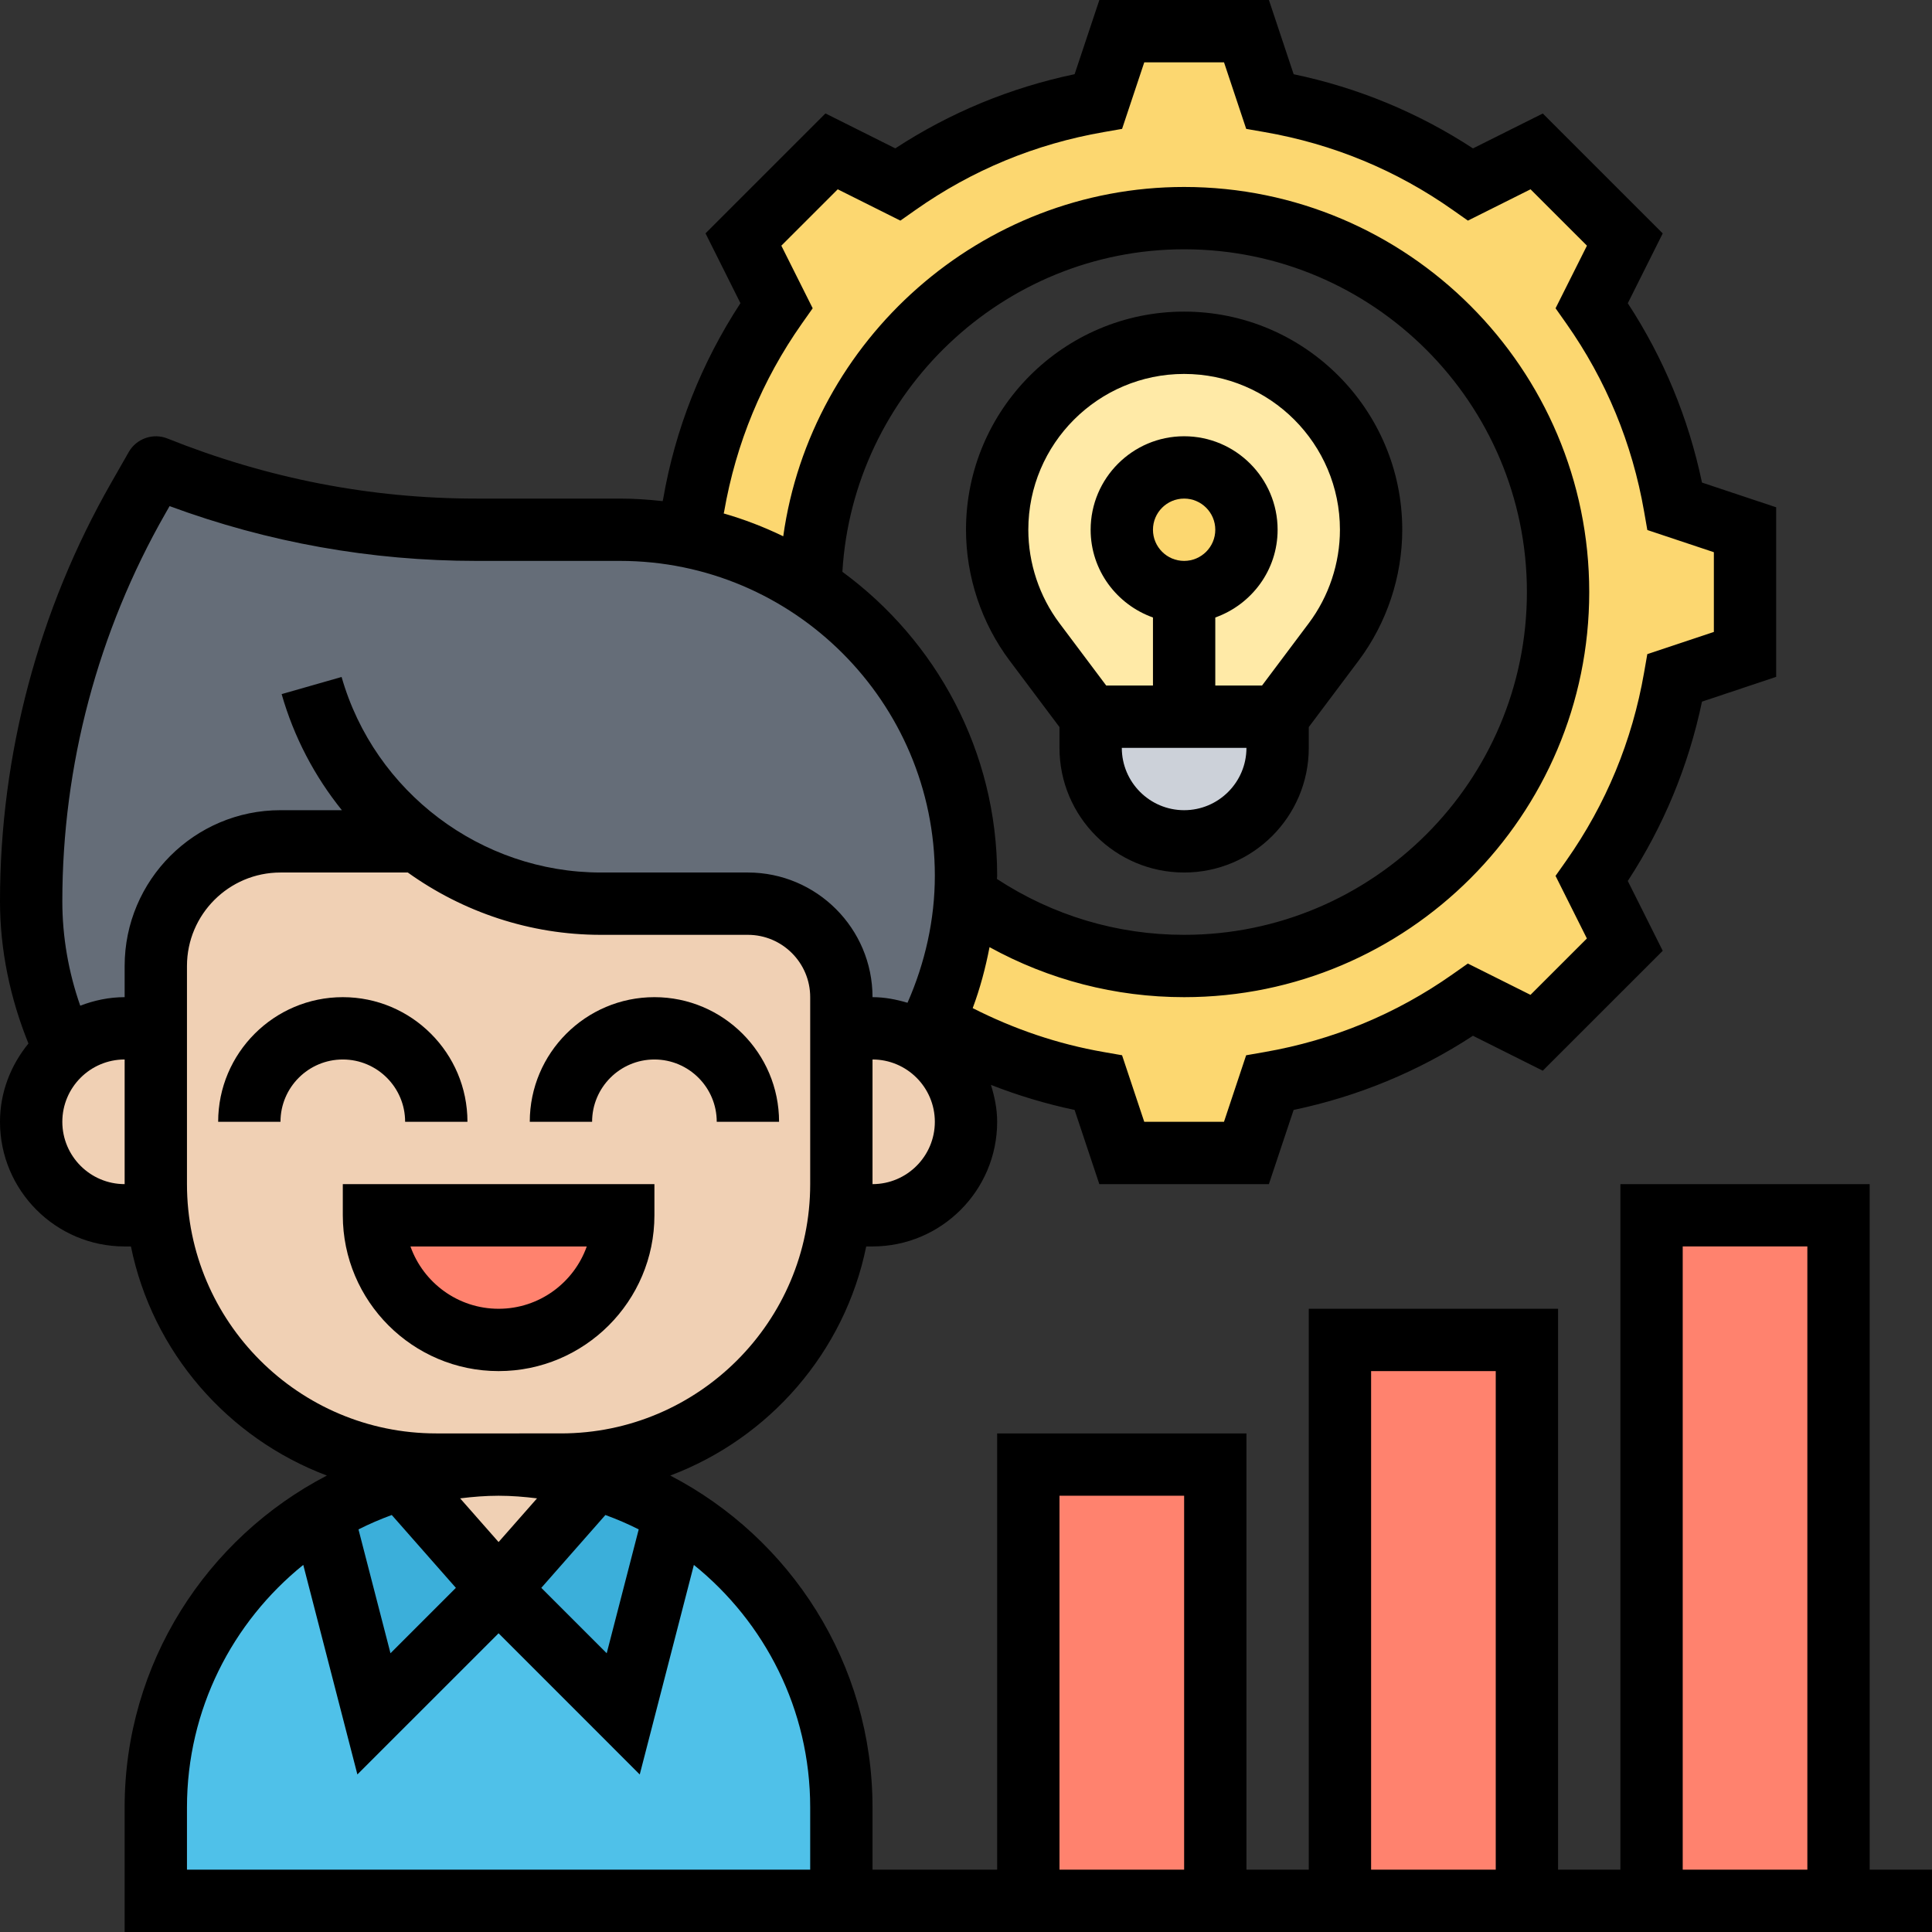 <svg id="Layer_5" enable-background="new 0 0 62 62" height="512" viewBox="0 0 62 62" width="512" xmlns="http://www.w3.org/2000/svg"><rect x="0" y="0" width="62" height="62" fill="#333333" stroke="none"/><g><g><g><path d="m56 17v4l-2.25.75c-.41 2.37-1.34 4.56-2.67 6.44l1.06 2.12-2.83 2.83-2.12-1.06c-1.88 1.33-4.07 2.26-6.44 2.67l-.75 2.25h-4l-.75-2.25c-1.9-.33-3.69-1-5.3-1.93.6-1.28.95-2.67 1.03-4.09 1.97 1.43 4.4 2.27 7.02 2.27 6.63 0 12-5.37 12-12s-5.37-12-12-12c-6.57 0-11.9 5.27-12 11.82-1.19-.78-2.53-1.34-3.98-1.61v-.01l.23-.95c.41-2.37 1.34-4.56 2.67-6.44l-1.06-2.12 2.83-2.83 2.12 1.06c1.88-1.33 4.07-2.26 6.44-2.67l.75-2.25h4l.75 2.25c2.37.41 4.56 1.34 6.44 2.67l2.12-1.06 2.83 2.83-1.06 2.12c1.33 1.88 2.26 4.07 2.67 6.44z" fill="#fcd770"/></g><g><path d="m13.4 26.99-.01.01h-4.39c-2.21 0-4 1.79-4 4v2h-1c-.73 0-1.4.26-1.92.7-.71-1.49-1.08-3.12-1.08-4.78 0-2.26.3-4.51.87-6.69.58-2.17 1.44-4.27 2.57-6.24l.56-.99.09.04c3.24 1.29 6.71 1.96 10.2 1.96h4.61c.73 0 1.44.07 2.12.21 1.45.27 2.79.83 3.98 1.61v.01c3.01 1.98 5 5.39 5 9.27 0 .21-.01.42-.02.63-.08 1.42-.43 2.81-1.03 4.09l-.33.65c-.47-.29-1.02-.47-1.62-.47h-1v-1c0-1.66-1.34-3-3-3h-4.72c-2.19 0-4.24-.74-5.88-2.01z" fill="#656d78"/></g><g><path d="m21.66 48.56c3.2 1.92 5.34 5.43 5.34 9.44v3h-22v-3c0-3.04 1.23-5.79 3.22-7.78.64-.64 1.35-1.19 2.12-1.66v.01l1.66 6.43 4-4 4 4 1.66-6.43z" fill="#4fc1e9"/></g><g><path d="m21.66 48.56v.01l-1.66 6.43-4-4 3.12-3.55c.9.26 1.75.64 2.54 1.11z" fill="#3bafda"/></g><g><path d="m10.34 48.57v-.01c.79-.47 1.64-.85 2.54-1.11l3.12 3.55-4 4z" fill="#3bafda"/></g><g><path d="m19.12 47.45-3.12 3.55-3.12-3.55c.99-.29 2.03-.45 3.12-.45s2.13.16 3.12.45z" fill="#f0d0b4"/></g><g><path d="m26.94 38.99c.04-.32.06-.66.06-.99v-2-3h1c.6 0 1.15.18 1.62.47.83.54 1.38 1.47 1.38 2.53 0 .83-.34 1.58-.88 2.12s-1.29.88-2.12.88h-1z" fill="#f0d0b4"/></g><g><path d="m5 38c0 .33.02.67.06.99l-.06.01h-1c-.83 0-1.58-.34-2.12-.88s-.88-1.29-.88-2.12c0-.93.42-1.76 1.08-2.3.52-.44 1.19-.7 1.92-.7h1v3z" fill="#f0d0b4"/></g><g><path d="m24 29h-4.72c-2.19 0-4.24-.74-5.88-2.01l-.01.01h-4.39c-2.21 0-4 1.79-4 4v2 3 2c0 .33.02.67.06.99.49 4.5 4.3 8.01 8.94 8.01h2 2c4.64 0 8.45-3.51 8.94-8.01.04-.32.06-.66.06-.99v-2-3-1c0-1.66-1.34-3-3-3z" fill="#f0d0b4"/></g><g><path d="m53 39h6v22h-6z" fill="#ff826e"/></g><g><path d="m43 43h6v18h-6z" fill="#ff826e"/></g><g><path d="m33 47h6v14h-6z" fill="#ff826e"/></g><g><path d="m18 39h2c0 2.21-1.79 4-4 4-1.1 0-2.1-.45-2.83-1.17-.72-.73-1.17-1.73-1.17-2.83h2z" fill="#ff826e"/></g><g><path d="m41 23v1c0 .83-.34 1.58-.88 2.12s-1.29.88-2.12.88c-1.66 0-3-1.34-3-3v-1h3z" fill="#ccd1d9"/></g><g><path d="m38 23h-3l-1.8-2.4c-.78-1.04-1.2-2.3-1.2-3.6 0-1.66.67-3.16 1.76-4.24 1.08-1.09 2.58-1.76 4.24-1.76s3.16.67 4.24 1.76c1.09 1.08 1.76 2.58 1.76 4.24 0 1.3-.42 2.56-1.2 3.6l-1.8 2.4z" fill="#ffeaa7"/></g><g><circle cx="38" cy="17" fill="#fcd770" r="2"/></g></g><g><path d="m34 23.333v.667c0 2.206 1.794 4 4 4s4-1.794 4-4v-.667l1.6-2.133c.903-1.204 1.4-2.695 1.4-4.2 0-3.86-3.141-7-7-7s-7 3.14-7 7c0 1.505.497 2.997 1.4 4.2zm4 2.667c-1.103 0-2-.897-2-2h4c0 1.103-.897 2-2 2zm-1-9c0-.551.448-1 1-1s1 .449 1 1-.448 1-1 1-1-.449-1-1zm1-5c2.757 0 5 2.243 5 5 0 1.075-.355 2.141-1 3l-1.5 2h-1.5v-2.184c1.161-.414 2-1.514 2-2.816 0-1.654-1.346-3-3-3s-3 1.346-3 3c0 1.302.839 2.402 2 2.816v2.184h-1.5l-1.5-2c-.645-.859-1-1.925-1-3 0-2.757 2.243-5 5-5z"/><path d="m21.001 39v-1h-10v1c0 2.757 2.243 5 5 5s5-2.243 5-5zm-5 3c-1.304 0-2.416-.836-2.829-2h5.658c-.413 1.164-1.525 2-2.829 2z"/><path d="m21.001 34c1.103 0 2 .897 2 2h2c0-2.206-1.794-4-4-4s-4 1.794-4 4h2c0-1.103.897-2 2-2z"/><path d="m13.001 36h2c0-2.206-1.794-4-4-4s-4 1.794-4 4h2c0-1.103.897-2 2-2s2 .897 2 2z"/><path d="m60 60v-22h-8v22h-2v-18h-8v18h-2v-14h-8v14h-4v-2c0-4.63-2.64-8.648-6.49-10.648 3.179-1.198 5.597-3.96 6.288-7.352h.202c2.206 0 4-1.794 4-4 0-.415-.082-.808-.2-1.185.869.34 1.764.61 2.685.804l.794 2.381h5.441l.794-2.381c2.064-.433 3.996-1.231 5.755-2.38l2.241 1.121 3.849-3.848-1.121-2.241c1.149-1.759 1.948-3.69 2.381-5.755l2.381-.795v-5.441l-2.381-.794c-.433-2.065-1.231-3.996-2.381-5.755l1.121-2.241-3.849-3.848-2.24 1.12c-1.759-1.149-3.69-1.948-5.755-2.38l-.794-2.382h-5.441l-.794 2.381c-2.064.433-3.996 1.231-5.755 2.38l-2.241-1.121-3.849 3.848 1.121 2.241c-1.259 1.926-2.096 4.054-2.48 6.282l-.017.071c-.451-.05-.906-.082-1.369-.082h-4.606c-3.383 0-6.689-.637-9.917-1.928-.459-.184-.992-.001-1.24.432l-.564.988c-2.336 4.085-3.569 8.729-3.569 13.432 0 1.558.326 3.117.913 4.563-.562.689-.913 1.557-.913 2.513 0 2.206 1.794 4 4 4h.202c.691 3.392 3.109 6.154 6.288 7.352-3.85 2-6.49 6.018-6.49 10.648v4h28 8 2 8 2 8 2v-2zm-47.428-11.382 2.058 2.338-2.099 2.099-1.027-3.975c.344-.174.701-.327 1.068-.462zm3.428-.618c.419 0 .828.034 1.234.084l-1.234 1.402-1.234-1.402c.406-.05.815-.084 1.234-.084zm3.428.618c.367.134.723.287 1.069.462l-1.027 3.975-2.099-2.099zm8.572-10.618v-4c1.103 0 2 .897 2 2s-.897 2-2 2zm-.967-19.65c.341-5.749 5.152-10.35 10.967-10.35 6.065 0 11 4.935 11 11s-4.935 11-11 11c-2.156 0-4.22-.623-6.007-1.793 0-.034.007-.068.007-.103 0-4.004-1.962-7.549-4.967-9.754zm-3.795-1.93c.381-2.195 1.222-4.226 2.497-6.038l.345-.489-1.006-2.009 1.81-1.809 2.01 1.005.489-.344c1.812-1.276 3.843-2.116 6.037-2.497l.589-.103.712-2.136h2.559l.712 2.136.589.103c2.194.381 4.226 1.221 6.037 2.497l.489.344 2.01-1.005 1.81 1.809-1.007 2.009.345.489c1.275 1.812 2.116 3.843 2.497 6.038l.103.589 2.135.712v2.559l-2.136.712-.103.589c-.381 2.195-1.222 4.226-2.497 6.038l-.345.489 1.006 2.009-1.81 1.809-2.01-1.005-.489.344c-1.812 1.276-3.843 2.116-6.037 2.497l-.589.103-.711 2.135h-2.559l-.712-2.136-.589-.103c-1.476-.256-2.883-.738-4.204-1.409.238-.636.411-1.291.54-1.957 1.907 1.048 4.034 1.605 6.245 1.605 7.168 0 13-5.832 13-13s-5.832-13-13-13c-6.524 0-11.982 4.9-12.865 11.21-.611-.295-1.248-.543-1.911-.733zm-21.238 19.58c0-1.103.897-2 2-2v4c-1.103 0-2-.897-2-2zm2-5v1c-.503 0-.981.104-1.425.274-.377-1.074-.575-2.214-.575-3.35 0-4.355 1.143-8.657 3.304-12.44l.138-.242c3.16 1.167 6.468 1.758 9.847 1.758h4.606c5.572 0 10.105 4.533 10.105 10.104 0 1.405-.312 2.793-.877 4.076-.359-.106-.731-.18-1.123-.18 0-2.206-1.794-4-4-4h-4.72c-3.842 0-7.263-2.58-8.318-6.275l-1.924.55c.396 1.386 1.063 2.645 1.933 3.725h-1.971c-2.757 0-5 2.243-5 5zm10 15c-4.411 0-8-3.588-8-8v-7c0-1.654 1.346-3 3-3h4.087c1.768 1.267 3.921 2 6.193 2h4.72c1.103 0 2 .897 2 2v6c0 4.412-3.589 8-8 8zm12 14h-20v-2c0-3.142 1.459-5.946 3.732-7.781l1.737 6.725 4.531-4.53 4.53 4.531 1.737-6.725c2.274 1.834 3.733 4.638 3.733 7.78zm8 0v-12h4v12zm10 0v-16h4v16zm10 0v-20h4v20z"/></g></g></svg>